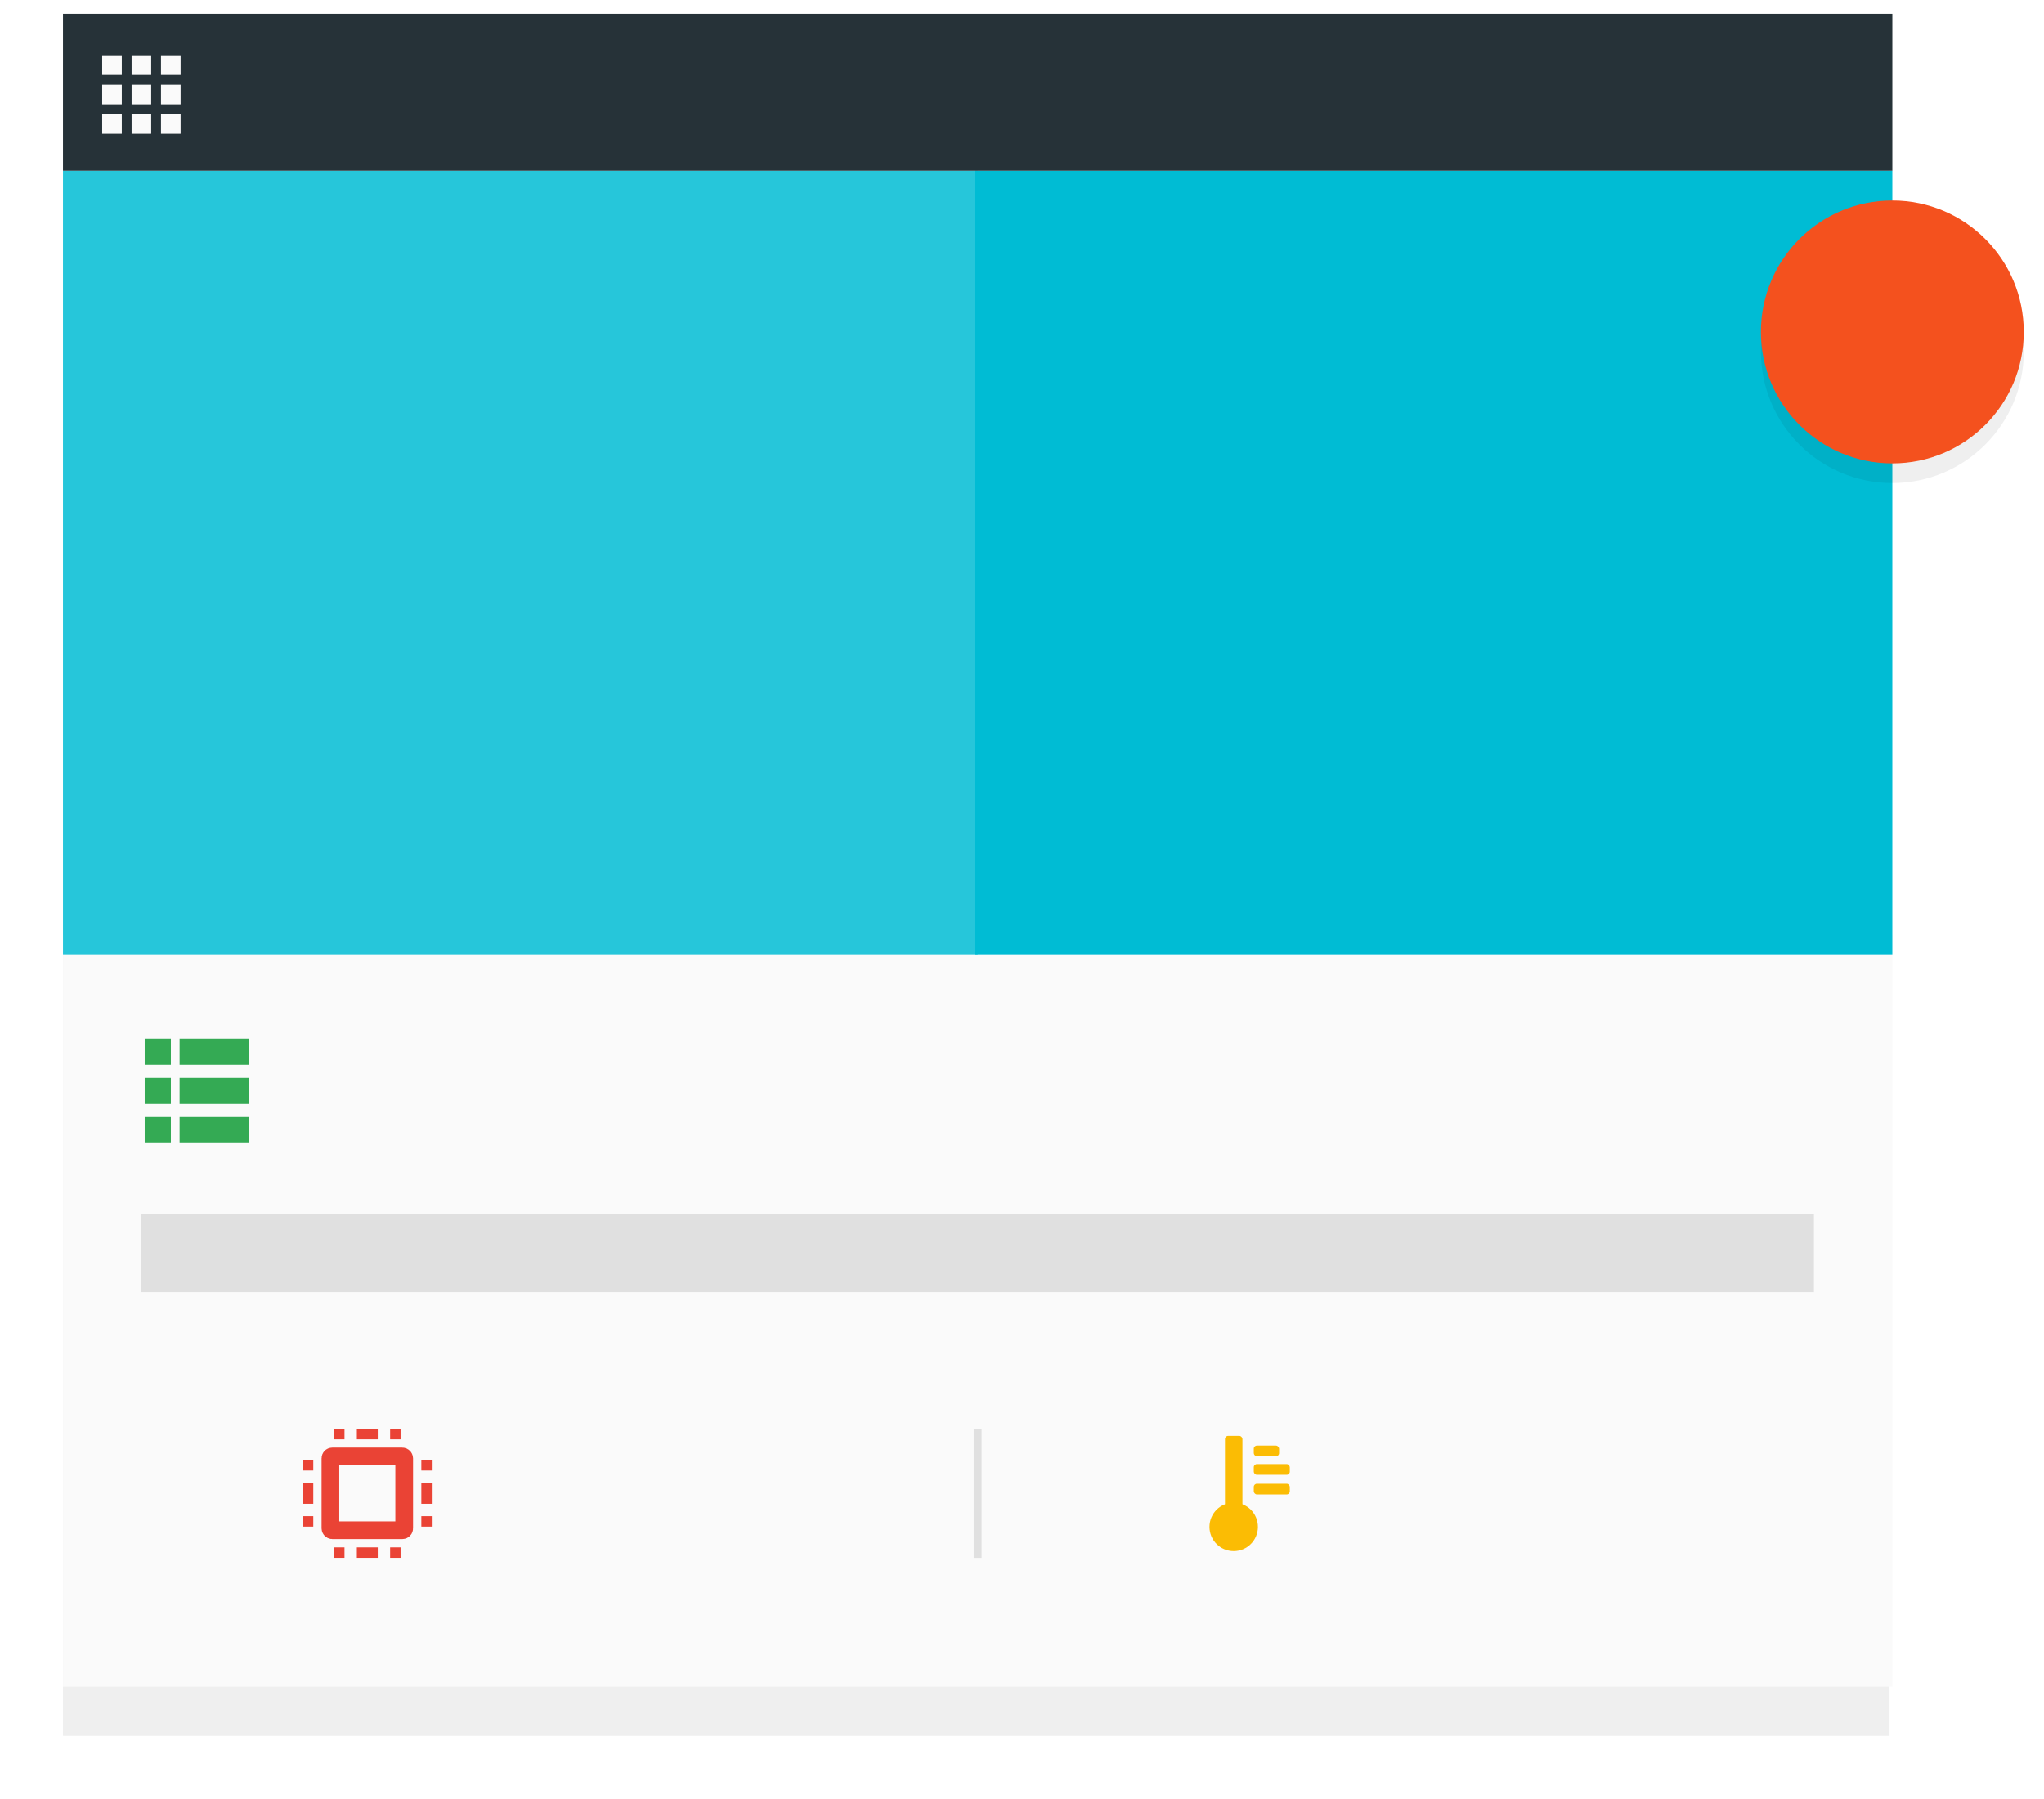 <?xml version="1.0" encoding="UTF-8" standalone="no"?>
<!-- Created with Inkscape (http://www.inkscape.org/) -->

<svg
   xmlns:dc="http://purl.org/dc/elements/1.1/"
   xmlns:cc="http://creativecommons.org/ns#"
   xmlns:rdf="http://www.w3.org/1999/02/22-rdf-syntax-ns#"
   xmlns:svg="http://www.w3.org/2000/svg"
   xmlns="http://www.w3.org/2000/svg"
   xmlns:sodipodi="http://sodipodi.sourceforge.net/DTD/sodipodi-0.dtd"
   xmlns:inkscape="http://www.inkscape.org/namespaces/inkscape"
   width="416"
   height="366"
   viewBox="0 0 416 366"
   id="svg2"
   version="1.1"
   inkscape:version="0.91 r13725"
   sodipodi:docname="template.svg">
  <defs
     id="defs4">
    <filter
       inkscape:collect="always"
       style="color-interpolation-filters:sRGB"
       id="filter4597"
       x="-0.034"
       width="1.069"
       y="-0.038"
       height="1.075">
      <feGaussianBlur
         inkscape:collect="always"
         stdDeviation="5.341"
         id="feGaussianBlur4599" />
    </filter>
    <filter
       inkscape:collect="always"
       style="color-interpolation-filters:sRGB"
       id="filter4601"
       x="-0.072"
       width="1.144"
       y="-0.072"
       height="1.144">
      <feGaussianBlur
         inkscape:collect="always"
         stdDeviation="1.605"
         id="feGaussianBlur4603" />
    </filter>
  </defs>
  <sodipodi:namedview
     id="base"
     pagecolor="#ffffff"
     bordercolor="#666666"
     borderopacity="1.0"
     inkscape:pageopacity="0.0"
     inkscape:pageshadow="2"
     inkscape:zoom="0.61230469"
     inkscape:cx="314.95801"
     inkscape:cy="308.17878"
     inkscape:document-units="px"
     inkscape:current-layer="layer1"
     showgrid="false"
     inkscape:snap-bbox="true"
     inkscape:bbox-paths="false"
     inkscape:bbox-nodes="true"
     inkscape:snap-bbox-edge-midpoints="true"
     inkscape:snap-intersection-paths="true"
     inkscape:object-nodes="true"
     inkscape:object-paths="true"
     inkscape:snap-page="true"
     inkscape:window-width="1280"
     inkscape:window-height="772"
     inkscape:window-x="0"
     inkscape:window-y="28"
     inkscape:window-maximized="1"
     units="px" />
  <g
     inkscape:label="Layer 1"
     inkscape:groupmode="layer"
     id="layer1"
     transform="translate(0,-686.362)">
    <rect
       style="opacity:0.25;fill:#000000;fill-opacity:1;stroke:none;stroke-width:8;stroke-miterlimit:4;stroke-dasharray:none;stroke-dashoffset:0;stroke-opacity:1;filter:url(#filter4597)"
       id="rect4587"
       width="371.737"
       height="340.404"
       x="12.819"
       y="699.181"
       inkscape:export-xdpi="90"
       inkscape:export-ydpi="90" />
    <rect
       style="opacity:1;fill:#fafafa;fill-opacity:1;stroke:none;stroke-width:2;stroke-miterlimit:4;stroke-dasharray:none;stroke-dashoffset:0;stroke-opacity:1"
       id="rect4149"
       width="372.317"
       height="152.816"
       x="12.819"
       y="876.769"
       inkscape:export-xdpi="90"
       inkscape:export-ydpi="90" />
    <rect
       style="opacity:1;fill:#26c6da;fill-opacity:1;stroke:none;stroke-width:2;stroke-miterlimit:4;stroke-dasharray:none;stroke-dashoffset:0;stroke-opacity:1"
       id="rect4138"
       width="186.159"
       height="159.564"
       x="12.819"
       y="721.093"
       inkscape:export-xdpi="90"
       inkscape:export-ydpi="90" />
    <rect
       y="721.093"
       x="198.397"
       height="159.564"
       width="186.738"
       id="rect4140"
       style="opacity:1;fill:#00bcd4;fill-opacity:1;stroke:none;stroke-width:2;stroke-miterlimit:4;stroke-dasharray:none;stroke-dashoffset:0;stroke-opacity:1"
       inkscape:export-xdpi="90"
       inkscape:export-ydpi="90" />
    <rect
       style="opacity:1;fill:#263238;fill-opacity:1;stroke:none;stroke-width:2;stroke-miterlimit:4;stroke-dasharray:none;stroke-dashoffset:0;stroke-opacity:1"
       id="rect4147"
       width="372.317"
       height="31.913"
       x="12.819"
       y="689.181"
       inkscape:export-xdpi="90"
       inkscape:export-ydpi="90" />
    <g
       id="g4164"
       style="fill:#34aa54;fill-opacity:1"
       transform="matrix(0.355,0,0,0.355,-416.511,919.808)"
       inkscape:export-xdpi="90"
       inkscape:export-ydpi="90">
      <rect
         y="-62.409"
         x="1256.232"
         height="15"
         width="15"
         id="rect4152"
         style="opacity:1;fill:#34aa54;fill-opacity:1;stroke:none;stroke-width:2;stroke-miterlimit:4;stroke-dasharray:none;stroke-dashoffset:0;stroke-opacity:1" />
      <rect
         style="opacity:1;fill:#34aa54;fill-opacity:1;stroke:none;stroke-width:2;stroke-miterlimit:4;stroke-dasharray:none;stroke-dashoffset:0;stroke-opacity:1"
         id="rect4154"
         width="15"
         height="15"
         x="1256.232"
         y="-39.909" />
      <rect
         y="-17.409"
         x="1256.232"
         height="15"
         width="15"
         id="rect4156"
         style="opacity:1;fill:#34aa54;fill-opacity:1;stroke:none;stroke-width:2;stroke-miterlimit:4;stroke-dasharray:none;stroke-dashoffset:0;stroke-opacity:1" />
      <rect
         style="opacity:1;fill:#34aa54;fill-opacity:1;stroke:none;stroke-width:2;stroke-miterlimit:4;stroke-dasharray:none;stroke-dashoffset:0;stroke-opacity:1"
         id="rect4158"
         width="40"
         height="15"
         x="1276.232"
         y="-62.409" />
      <rect
         y="-39.909"
         x="1276.232"
         height="15"
         width="40"
         id="rect4160"
         style="opacity:1;fill:#34aa54;fill-opacity:1;stroke:none;stroke-width:2;stroke-miterlimit:4;stroke-dasharray:none;stroke-dashoffset:0;stroke-opacity:1" />
      <rect
         style="opacity:1;fill:#34aa54;fill-opacity:1;stroke:none;stroke-width:2;stroke-miterlimit:4;stroke-dasharray:none;stroke-dashoffset:0;stroke-opacity:1"
         id="rect4162"
         width="40"
         height="15"
         x="1276.232"
         y="-17.409" />
    </g>
    <rect
       style="opacity:1;fill:#e0e0e0;fill-opacity:1;stroke:none;stroke-width:2;stroke-miterlimit:4;stroke-dasharray:none;stroke-dashoffset:0;stroke-opacity:1"
       id="rect4190"
       width="340.404"
       height="15.956"
       x="28.775"
       y="933.335"
       inkscape:export-xdpi="90"
       inkscape:export-ydpi="90" />
    <rect
       style="opacity:1;fill:#e0e0e0;fill-opacity:1;stroke:none;stroke-width:5;stroke-miterlimit:4;stroke-dasharray:5, 5;stroke-dashoffset:0;stroke-opacity:1"
       id="rect4206"
       width="1.604"
       height="26.296"
       x="198.175"
       y="977.078"
       inkscape:export-xdpi="90"
       inkscape:export-ydpi="90" />
    <g
       id="g4401"
       transform="matrix(0.532,0,0,0.532,-608.452,940.049)"
       inkscape:export-xdpi="90"
       inkscape:export-ydpi="90">
      <rect
         ry="0.706"
         rx="0.706"
         y="80.226"
         x="1270.119"
         height="28.226"
         width="28.226"
         id="rect4196"
         style="opacity:1;fill:none;fill-opacity:1;stroke:#ea4335;stroke-width:6.774;stroke-miterlimit:4;stroke-dasharray:none;stroke-dashoffset:0;stroke-opacity:1" />
      <g
         transform="translate(0.297,5.169)"
         id="g4248">
        <rect
           style="opacity:1;fill:#ea4335;fill-opacity:1;stroke:none;stroke-width:8;stroke-miterlimit:4;stroke-dasharray:none;stroke-dashoffset:0;stroke-opacity:1"
           id="rect4208"
           width="4"
           height="4"
           x="1271.207"
           y="64.501" />
        <rect
           y="64.501"
           x="1292.663"
           height="4"
           width="4"
           id="rect4210"
           style="opacity:1;fill:#ea4335;fill-opacity:1;stroke:none;stroke-width:8;stroke-miterlimit:4;stroke-dasharray:none;stroke-dashoffset:0;stroke-opacity:1" />
        <rect
           y="64.501"
           x="1279.934"
           height="4"
           width="8"
           id="rect4214"
           style="opacity:1;fill:#ea4335;fill-opacity:1;stroke:none;stroke-width:8;stroke-miterlimit:4;stroke-dasharray:none;stroke-dashoffset:0;stroke-opacity:1" />
      </g>
      <g
         transform="translate(0.296,50.507)"
         id="g4253">
        <rect
           y="64.501"
           x="1271.207"
           height="4"
           width="4"
           id="rect4255"
           style="opacity:1;fill:#ea4335;fill-opacity:1;stroke:none;stroke-width:8;stroke-miterlimit:4;stroke-dasharray:none;stroke-dashoffset:0;stroke-opacity:1" />
        <rect
           style="opacity:1;fill:#ea4335;fill-opacity:1;stroke:none;stroke-width:8;stroke-miterlimit:4;stroke-dasharray:none;stroke-dashoffset:0;stroke-opacity:1"
           id="rect4257"
           width="4"
           height="4"
           x="1292.663"
           y="64.501" />
        <rect
           style="opacity:1;fill:#ea4335;fill-opacity:1;stroke:none;stroke-width:8;stroke-miterlimit:4;stroke-dasharray:none;stroke-dashoffset:0;stroke-opacity:1"
           id="rect4259"
           width="8"
           height="4"
           x="1279.934"
           y="64.501" />
      </g>
      <g
         transform="matrix(0,1,-1,0,1373.401,-1189.596)"
         id="g4261">
        <rect
           y="64.501"
           x="1271.207"
           height="4"
           width="4"
           id="rect4263"
           style="opacity:1;fill:#ea4335;fill-opacity:1;stroke:none;stroke-width:8;stroke-miterlimit:4;stroke-dasharray:none;stroke-dashoffset:0;stroke-opacity:1" />
        <rect
           style="opacity:1;fill:#ea4335;fill-opacity:1;stroke:none;stroke-width:8;stroke-miterlimit:4;stroke-dasharray:none;stroke-dashoffset:0;stroke-opacity:1"
           id="rect4265"
           width="4"
           height="4"
           x="1292.663"
           y="64.501" />
        <rect
           style="opacity:1;fill:#ea4335;fill-opacity:1;stroke:none;stroke-width:8;stroke-miterlimit:4;stroke-dasharray:none;stroke-dashoffset:0;stroke-opacity:1"
           id="rect4267"
           width="8"
           height="4"
           x="1279.934"
           y="64.501" />
      </g>
      <g
         id="g4269"
         transform="matrix(0,1,-1,0,1328.063,-1189.597)">
        <rect
           style="opacity:1;fill:#ea4335;fill-opacity:1;stroke:none;stroke-width:8;stroke-miterlimit:4;stroke-dasharray:none;stroke-dashoffset:0;stroke-opacity:1"
           id="rect4271"
           width="4"
           height="4"
           x="1271.207"
           y="64.501" />
        <rect
           y="64.501"
           x="1292.663"
           height="4"
           width="4"
           id="rect4273"
           style="opacity:1;fill:#ea4335;fill-opacity:1;stroke:none;stroke-width:8;stroke-miterlimit:4;stroke-dasharray:none;stroke-dashoffset:0;stroke-opacity:1" />
        <rect
           y="64.501"
           x="1279.934"
           height="4"
           width="8"
           id="rect4275"
           style="opacity:1;fill:#ea4335;fill-opacity:1;stroke:none;stroke-width:8;stroke-miterlimit:4;stroke-dasharray:none;stroke-dashoffset:0;stroke-opacity:1" />
      </g>
    </g>
    <g
       id="g4360"
       transform="matrix(0.634,0,0,0.634,-776.022,931.748)">
      <circle
         r="7.778"
         cy="103.019"
         cx="1620.052"
         id="path4350"
         style="opacity:1;fill:#fbbc04;fill-opacity:1;stroke:none;stroke-width:8;stroke-miterlimit:4;stroke-dasharray:none;stroke-dashoffset:0;stroke-opacity:1" />
      <rect
         ry="1"
         rx="1"
         y="73.804"
         x="1617.248"
         height="23.511"
         width="5.609"
         id="rect4352"
         style="opacity:1;fill:#fbbc04;fill-opacity:1;stroke:none;stroke-width:8;stroke-miterlimit:4;stroke-dasharray:none;stroke-dashoffset:0;stroke-opacity:1" />
      <rect
         ry="1"
         rx="1"
         y="76.925"
         x="1626.5"
         height="3.438"
         width="8.125"
         id="rect4354"
         style="opacity:1;fill:#fbbc04;fill-opacity:1;stroke:none;stroke-width:8;stroke-miterlimit:4;stroke-dasharray:none;stroke-dashoffset:0;stroke-opacity:1" />
      <rect
         ry="1"
         rx="1"
         style="opacity:1;fill:#fbbc04;fill-opacity:1;stroke:none;stroke-width:8;stroke-miterlimit:4;stroke-dasharray:none;stroke-dashoffset:0;stroke-opacity:1"
         id="rect4356"
         width="11.562"
         height="3.438"
         x="1626.5"
         y="82.862" />
      <rect
         ry="1"
         rx="1"
         y="89.175"
         x="1626.5"
         height="3.438"
         width="11.562"
         id="rect4358"
         style="opacity:1;fill:#fbbc04;fill-opacity:1;stroke:none;stroke-width:8;stroke-miterlimit:4;stroke-dasharray:none;stroke-dashoffset:0;stroke-opacity:1" />
    </g>
    <g
       transform="matrix(1.995,0,0,1.995,20.797,-1385.879)"
       id="g4987"
       style="fill:#fafafa"
       inkscape:export-xdpi="90"
       inkscape:export-ydpi="90">
      <path
         inkscape:connector-curvature="0"
         id="rect4956"
         d="m 0,1044.362 2,0 0,2 -2,0 z"
         style="opacity:1;fill:#fafafa;fill-opacity:1;stroke:none" />
      <path
         inkscape:connector-curvature="0"
         id="rect4962"
         d="m 3,1044.362 2,0 0,2 -2,0 z"
         style="opacity:1;fill:#fafafa;fill-opacity:1;stroke:none" />
      <path
         inkscape:connector-curvature="0"
         id="rect4964"
         d="m 6,1044.362 2,0 0,2 -2,0 z"
         style="opacity:1;fill:#fafafa;fill-opacity:1;stroke:none" />
      <path
         inkscape:connector-curvature="0"
         id="rect4966"
         d="m 0,1047.362 2,0 0,2 -2,0 z"
         style="opacity:1;fill:#fafafa;fill-opacity:1;stroke:none" />
      <path
         inkscape:connector-curvature="0"
         id="rect4968"
         d="m 3,1047.362 2,0 0,2 -2,0 z"
         style="opacity:1;fill:#fafafa;fill-opacity:1;stroke:none" />
      <path
         inkscape:connector-curvature="0"
         id="rect4970"
         d="m 6,1047.362 2,0 0,2 -2,0 z"
         style="opacity:1;fill:#fafafa;fill-opacity:1;stroke:none" />
      <path
         inkscape:connector-curvature="0"
         id="rect4972"
         d="m 0,1050.362 2,0 0,2 -2,0 z"
         style="opacity:1;fill:#fafafa;fill-opacity:1;stroke:none" />
      <path
         inkscape:connector-curvature="0"
         id="rect4974"
         d="m 3,1050.362 2,0 0,2 -2,0 z"
         style="opacity:1;fill:#fafafa;fill-opacity:1;stroke:none" />
      <path
         inkscape:connector-curvature="0"
         id="rect4976"
         d="m 6,1050.362 2,0 0,2 -2,0 z"
         style="opacity:1;fill:#fafafa;fill-opacity:1;stroke:none" />
    </g>
    <circle
       r="26.75"
       cy="757.908"
       cx="385.135"
       id="circle4549"
       style="opacity:0.25;fill:#000000;fill-opacity:1;stroke:none;stroke-width:8;stroke-miterlimit:4;stroke-dasharray:none;stroke-dashoffset:0;stroke-opacity:1;filter:url(#filter4601)"
       inkscape:export-xdpi="90"
       inkscape:export-ydpi="90" />
    <circle
       style="opacity:1;fill:#f4511e;fill-opacity:1;stroke:none;stroke-width:8;stroke-miterlimit:4;stroke-dasharray:none;stroke-dashoffset:0;stroke-opacity:1"
       id="path4547"
       cx="385.135"
       cy="753.908"
       r="26.75"
       inkscape:export-xdpi="90"
       inkscape:export-ydpi="90" />
  </g>
</svg>
